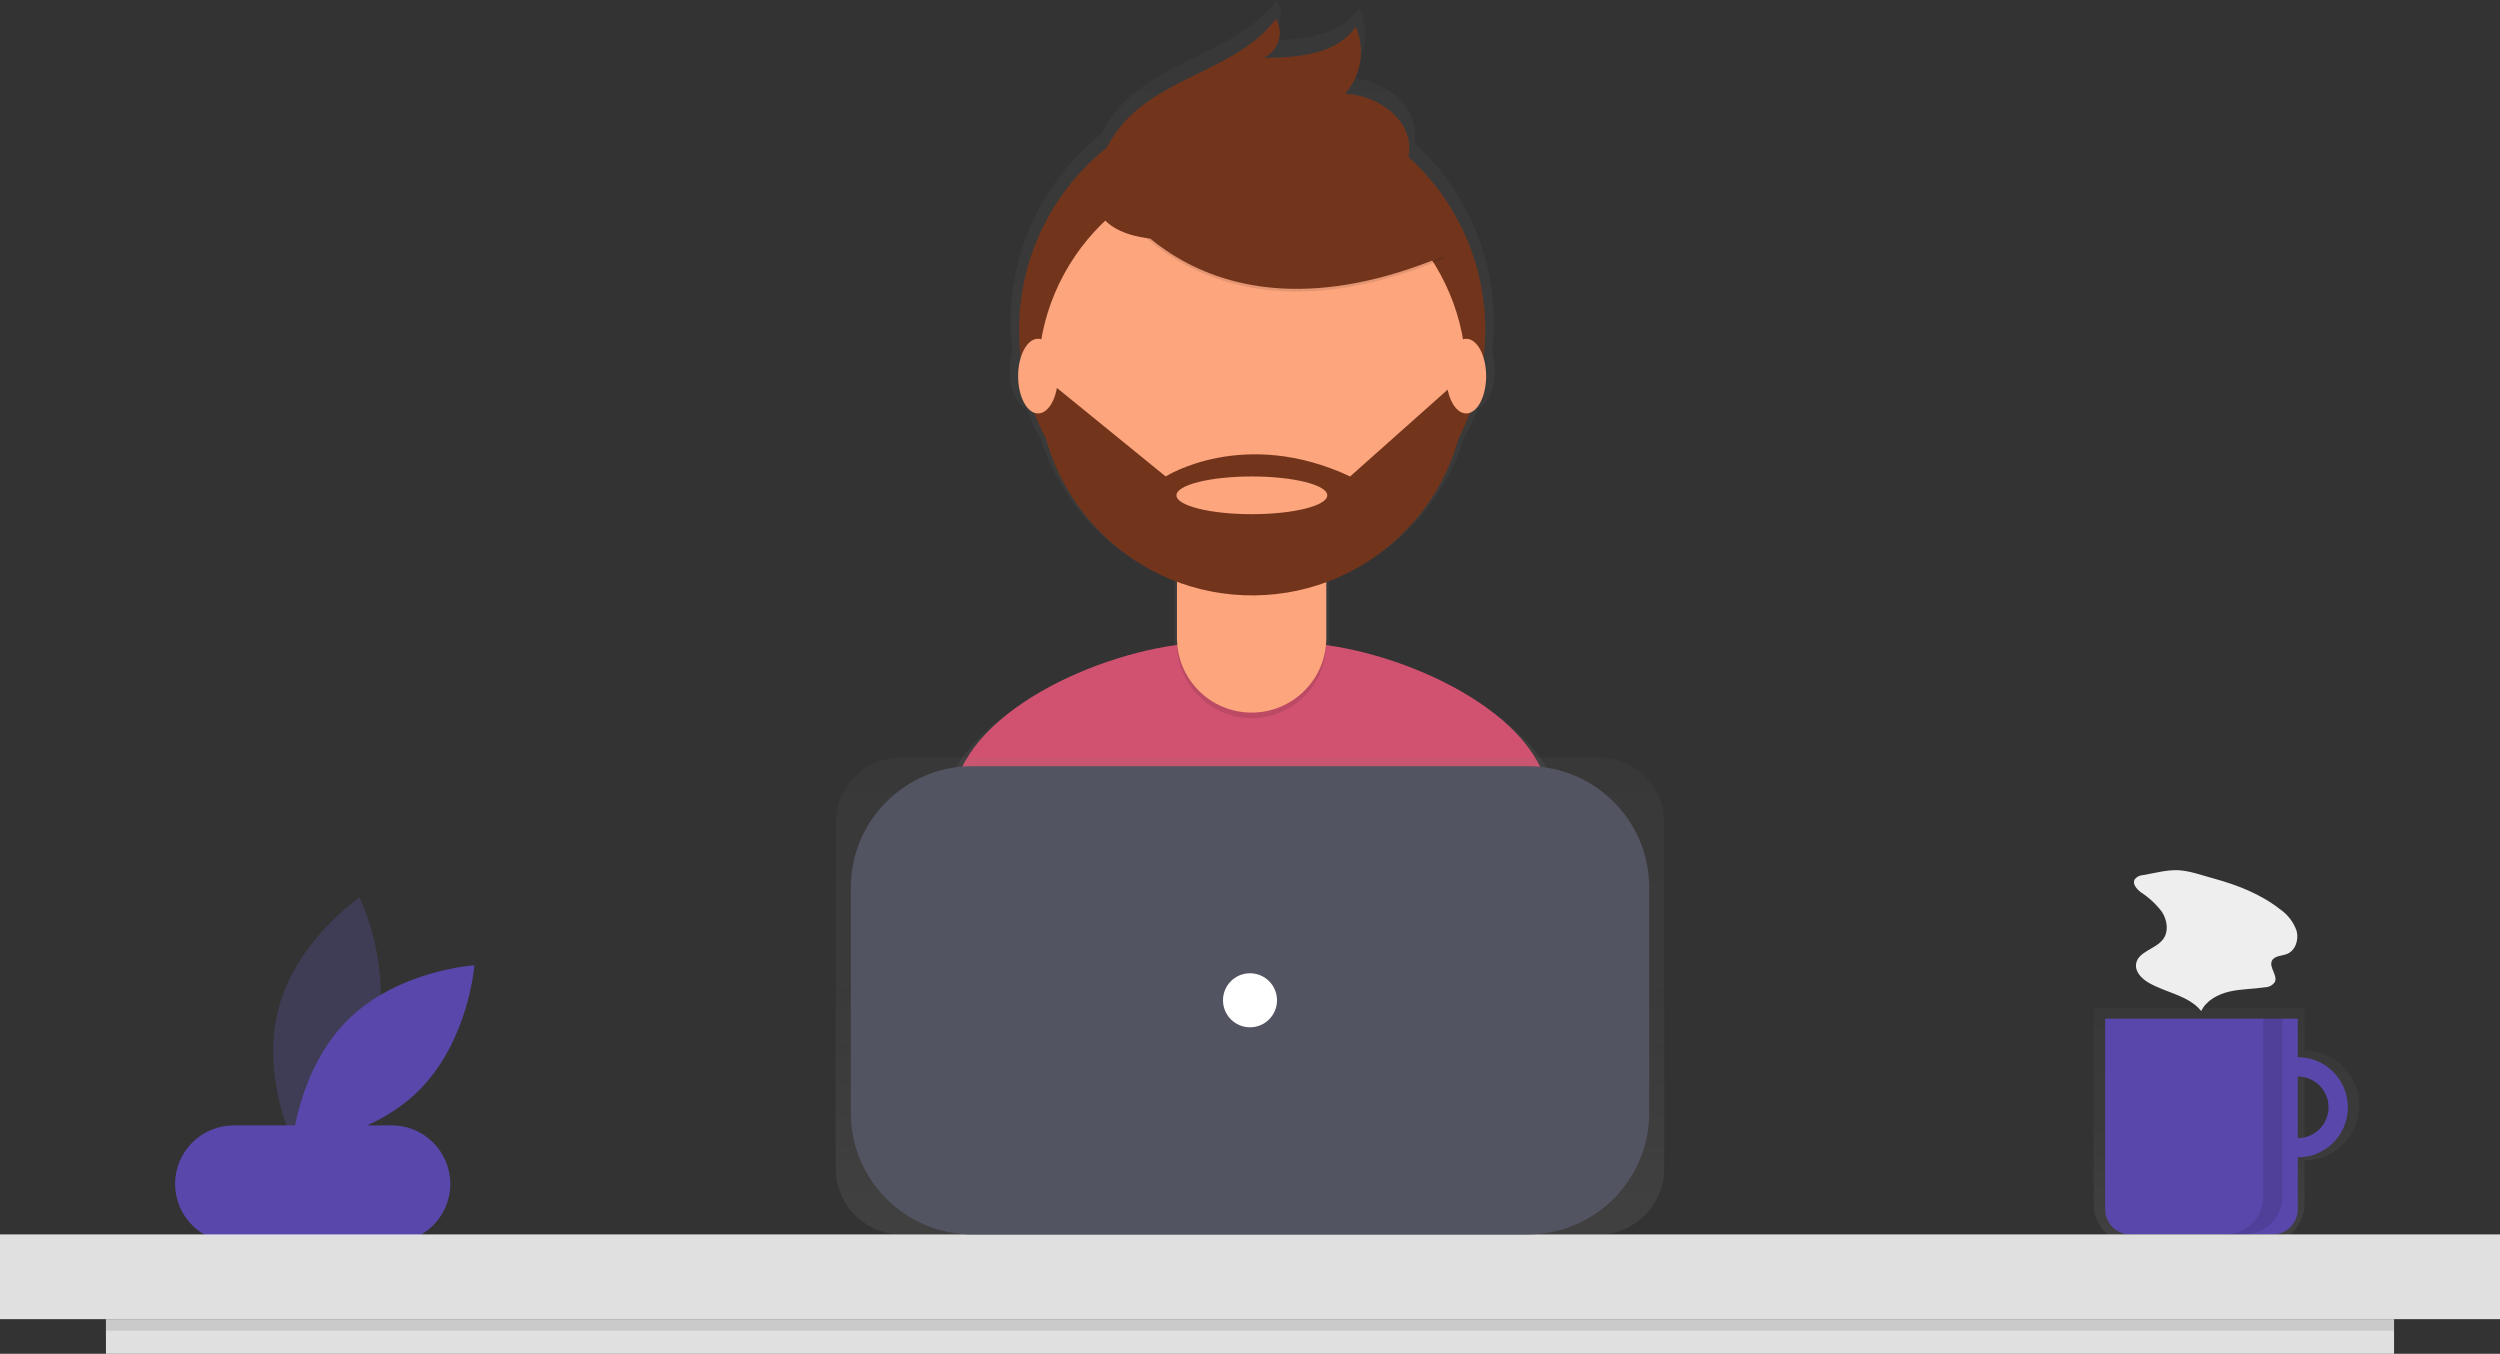 <?xml version="1.0" encoding="utf-8"?>
<!-- Generator: Adobe Illustrator 16.0.0, SVG Export Plug-In . SVG Version: 6.00 Build 0)  -->
<!DOCTYPE svg PUBLIC "-//W3C//DTD SVG 1.1//EN" "http://www.w3.org/Graphics/SVG/1.1/DTD/svg11.dtd">
<svg version="1.1" id="Calque_1" xmlns="http://www.w3.org/2000/svg" xmlns:xlink="http://www.w3.org/1999/xlink" x="0px" y="0px"
	 width="552px" height="298.922px" viewBox="0 0 552 298.922" enable-background="new 0 0 552 298.922" xml:space="preserve">
<rect x="0" y="0" width="552" height="298.922" fill="#333333" stroke="none"/>
<g id="franchise_ux" transform="translate(0 -77.246)">
	<path id="Tracé_10064" fill="#3F3D56" d="M82.867,305.598c-3.97,15.118-17.876,24.56-17.876,24.56s-7.473-15.06-3.5-30.173
		c3.972-15.114,17.876-24.56,17.876-24.56S86.835,290.484,82.867,305.598z"/>
	<path id="Tracé_10065" fill="#5A47AB" d="M76.847,302.401c-11.116,10.981-12.36,27.747-12.36,27.747s16.779-1.041,27.896-12.023
		s12.36-27.747,12.36-27.747S87.963,291.419,76.847,302.401z"/>
	<path id="Rectangle_2302" fill="#5A47AB" d="M51.596,325.732h34.901c7.139,0,12.926,5.787,12.926,12.926l0,0
		c0,7.139-5.787,12.926-12.926,12.926H51.596c-7.139,0-12.926-5.787-12.926-12.926l0,0C38.67,331.519,44.457,325.732,51.596,325.732
		z"/>
	<g id="Groupe_3236" transform="translate(462.268 299.903)" opacity="0.7">
		
			<linearGradient id="Tracé_10066_1_" gradientUnits="userSpaceOnUse" x1="-490.907" y1="317.109" x2="-490.907" y2="318.109" gradientTransform="matrix(58.675 0 0 -52.167 28833.146 16594.752)">
			<stop  offset="0" style="stop-color:#808080;stop-opacity:0.251"/>
			<stop  offset="0.535" style="stop-color:#808080;stop-opacity:0.122"/>
			<stop  offset="1" style="stop-color:#808080;stop-opacity:0.102"/>
		</linearGradient>
		<path id="Tracé_10066" fill="url(#Tracé_10066_1_)" d="M46.575,9.316V0h-46.58v43.084c0,5.017,4.066,9.083,9.083,9.083l0,0
			h28.417c5.017,0,9.083-4.066,9.083-9.083l0,0v-9.55c6.688-0.01,12.102-5.439,12.092-12.128
			c-0.011-6.674-5.418-12.081-12.092-12.091H46.575z M46.575,28.877v-14.9c4.114,0.095,7.373,3.508,7.277,7.622
			C53.761,25.579,50.555,28.784,46.575,28.877z"/>
	</g>
	<path id="Tracé_10067" fill="#5A47AB" d="M507.348,310.676c-6.106,0.003-11.055,4.955-11.052,11.063
		c0.002,6.106,4.955,11.055,11.062,11.052c6.105-0.003,11.053-4.953,11.052-11.058c0-6.107-4.95-11.057-11.057-11.057l0,0H507.348z
		 M507.348,328.537c-3.756,0-6.8-3.045-6.8-6.8c0-3.756,3.044-6.8,6.8-6.8c3.755,0,6.8,3.044,6.8,6.8l0,0
		C514.148,325.492,511.104,328.537,507.348,328.537z"/>
	<path id="Tracé_10069" fill="#5A47AB" d="M464.82,302.17h42.527v42.09c0,3.061-2.48,5.541-5.54,5.541H470.36
		c-3.06,0-5.54-2.48-5.54-5.541V302.17z"/>
	<rect id="Rectangle_2303" x="0" y="349.801" fill="#E0E0E0" width="552" height="18.711"/>
	<g id="Groupe_3237" transform="translate(198.377 77.245)" opacity="0.7">
		
			<linearGradient id="Tracé_10070_1_" gradientUnits="userSpaceOnUse" x1="-227.24" y1="543.81" x2="-227.24" y2="544.81" gradientTransform="matrix(155.824 0 0 -235.147 35487.535 128110.266)">
			<stop  offset="0" style="stop-color:#808080;stop-opacity:0.251"/>
			<stop  offset="0.535" style="stop-color:#808080;stop-opacity:0.122"/>
			<stop  offset="1" style="stop-color:#808080;stop-opacity:0.102"/>
		</linearGradient>
		<path id="Tracé_10070" fill="url(#Tracé_10070_1_)" d="M145.474,175c-4.61-16.731-30.744-28.951-50.407-31.66
			c0-0.123,0.01-0.246,0.01-0.37v-14.32l0.063-0.022v-0.543c14.142-5.26,25.081-16.727,29.669-31.1
			c1.216-2.197,2.273-4.478,3.166-6.825c2.1-0.764,3.685-4.226,3.685-8.385c0.008-1.421-0.191-2.836-0.592-4.2
			c0.258-2.119,0.39-4.25,0.395-6.384c0.016-15.086-6.372-29.471-17.576-39.574c0.164-0.856,0.22-1.73,0.166-2.6
			c-0.445-6.875-7.788-11.545-14.67-11.857c3.71-4.209,4.664-10.18,2.448-15.335c-4.388,6.393-13.399,7.073-21.15,7.123
			c3.197-1.434,4.626-5.188,3.192-8.385C83.784,0.371,83.689,0.183,83.584,0c-8.101,10.862-23.9,12.874-33.541,22.4
			c-2.1,2.083-3.859,4.484-5.215,7.113c-12.69,10.109-20.077,25.454-20.065,41.678c0.004,2.115,0.133,4.228,0.386,6.327
			c-0.413,1.382-0.619,2.819-0.61,4.262c0,4.178,1.6,7.651,3.714,8.394c0.896,2.355,1.959,4.644,3.18,6.848
			c4.573,14.286,15.424,25.699,29.461,30.986v14.966c0,0.115,0.006,0.229,0.009,0.344c-19.737,2.663-46.081,14.977-50.649,31.844
			c-3.945,14.565-8.157,30.562-10.253,39.954c17.962,12.621,55.649,20.031,79.27,20.031c22.442,0,59.122-6.689,76.554-18.182
			C153.936,206.646,149.591,189.947,145.474,175z"/>
	</g>
	<path id="Tracé_10071" fill="#D05270" d="M277.599,308.237c21.647,0,57.032-6.452,73.849-17.538
		c-1.822-9.955-6.012-26.064-9.983-40.48c-5.059-18.359-36.982-31.087-56.025-31.087h-18.352c-19.101,0-51.072,12.8-56.067,31.24
		c-3.806,14.051-7.869,29.482-9.89,38.542C218.457,301.088,254.814,308.237,277.599,308.237z"/>
	<ellipse id="Ellipse_1005" fill="#72351C" cx="276.481" cy="150.076" rx="51.463" ry="51.463"/>
	<path id="Tracé_10072" opacity="0.1" enable-background="new    " d="M259.871,192.94h32.975v26.38
		c0,9.105-7.382,16.488-16.488,16.488l0,0l0,0c-9.105,0-16.487-7.383-16.487-16.488l0,0L259.871,192.94L259.871,192.94z"/>
	<path id="Tracé_10073" fill="#FDA57D" d="M264.601,191.719h23.517c2.612,0,4.729,2.118,4.729,4.73l0,0v21.65
		c0,9.106-7.382,16.488-16.488,16.488l0,0l0,0c-9.105,0-16.487-7.382-16.487-16.488l0,0v-21.65
		C259.871,193.837,261.989,191.719,264.601,191.719L264.601,191.719z"/>
	<path id="Tracé_10074" opacity="0.1" enable-background="new    " d="M259.933,205.391c10.628,3.971,22.326,4.003,32.975,0.091
		v-4.051h-32.975V205.391z"/>
	<ellipse id="Ellipse_1006" fill="#FDA57D" cx="276.482" cy="160.336" rx="47.265" ry="47.265"/>
	<path id="Tracé_10075" opacity="0.1" enable-background="new    " d="M242.815,117.346c0,0,19.919,40.433,76.109,16.946
		l-13.081-20.516l-23.19-8.324L242.815,117.346z"/>
	<path id="Tracé_10076" fill="#72351C" d="M242.815,116.748c0,0,19.919,40.433,76.109,16.946l-13.081-20.514l-23.189-8.325
		L242.815,116.748z"/>
	<path id="Tracé_10077" fill="#72351C" d="M242.638,114.016c1.343-4.158,3.664-7.933,6.769-11.008
		c9.3-9.19,24.537-11.13,32.355-21.609c1.684,2.931,0.672,6.671-2.258,8.354c-0.176,0.101-0.357,0.193-0.542,0.276
		c7.479-0.049,16.17-0.7,20.399-6.871c2.137,4.973,1.217,10.732-2.362,14.793c6.639,0.3,13.722,4.807,14.15,11.438
		c0.286,4.418-2.483,8.6-6.115,11.135c-3.631,2.535-8.022,3.7-12.347,4.65C280.069,127.957,234.403,139.616,242.638,114.016z"/>
	<path id="Tracé_10078" fill="#72351C" d="M323.743,160.747h-1.253l-24.379,21.7c-23.486-11-40.729,0-40.729,0l-25.568-20.811
		l-2.578,0.324c0.282,26.1,21.668,47.03,47.769,46.749c26.1-0.281,47.029-21.668,46.748-47.768
		c-0.001-0.065-0.002-0.131-0.003-0.196L323.743,160.747z M276.409,190.777c-9.195,0-16.649-1.864-16.649-4.162
		s7.454-4.162,16.649-4.162c9.194,0,16.648,1.863,16.648,4.162S285.604,190.777,276.409,190.777z"/>
	<ellipse id="Ellipse_1007" fill="#FDA57D" cx="229.198" cy="160.29" rx="4.397" ry="8.244"/>
	<ellipse id="Ellipse_1008" fill="#FDA57D" cx="323.74" cy="160.29" rx="4.397" ry="8.244"/>
	<g id="Groupe_3238" transform="translate(184.545 244.473)" opacity="0.7">
		
			<linearGradient id="Rectangle_2304_1_" gradientUnits="userSpaceOnUse" x1="-213.43" y1="375.161" x2="-213.43" y2="376.161" gradientTransform="matrix(182.91 0 0 -105.327 39129.883 39619.891)">
			<stop  offset="0" style="stop-color:#808080;stop-opacity:0.251"/>
			<stop  offset="0.535" style="stop-color:#808080;stop-opacity:0.122"/>
			<stop  offset="1" style="stop-color:#808080;stop-opacity:0.102"/>
		</linearGradient>
		<path id="Rectangle_2304" fill="url(#Rectangle_2304_1_)" d="M14.5,0h153.909c8.009,0,14.5,6.492,14.5,14.5v76.328
			c0,8.008-6.491,14.5-14.5,14.5H14.5c-8.009,0-14.5-6.492-14.5-14.5V14.5C0,6.492,6.491,0,14.5,0z"/>
	</g>
	<path id="Rectangle_2305" fill="#535461" d="M214.694,246.417h122.613c14.82,0,26.835,12.015,26.835,26.835v49.715
		c0,14.82-12.015,26.834-26.835,26.834H214.694c-14.82,0-26.835-12.014-26.835-26.834v-49.715
		C187.859,258.432,199.873,246.417,214.694,246.417z"/>
	<ellipse id="Ellipse_1009" fill="#FFFFFF" cx="276" cy="298.108" rx="5.964" ry="5.964"/>
	<rect id="Rectangle_2306" x="23.39" y="368.514" fill="#E0E0E0" width="505.221" height="7.654"/>
	<rect id="Rectangle_2307" x="23.39" y="368.514" opacity="0.1" enable-background="new    " width="505.221" height="2.551"/>
	<path id="Tracé_10079" opacity="0.1" enable-background="new    " d="M499.692,302.17v39.338c0,4.58-3.713,8.293-8.293,8.293l0,0
		h4.253c4.58,0,8.293-3.713,8.293-8.293l0,0V302.17H499.692z"/>
	<path id="Tracé_10080" fill="#EEEEEE" d="M473.212,270.465c-0.736,0.023-1.425,0.373-1.878,0.953
		c-0.559,1.012,0.452,2.151,1.375,2.846c1.794,1.163,3.371,2.631,4.658,4.338c1.158,1.791,1.522,4.291,0.256,6.01
		c-1.653,2.242-5.6,2.725-5.979,5.484c-0.245,1.771,1.286,3.282,2.839,4.172c3.831,2.193,8.77,2.779,11.544,6.213
		c1.148-2.36,3.715-3.726,6.274-4.308c2.559-0.582,5.218-0.538,7.813-0.934c0.86-0.017,1.66-0.44,2.156-1.144
		c0.725-1.472-1.342-3.236-0.628-4.715c0.543-1.125,2.138-1.037,3.3-1.488c1.9-0.732,2.679-3.174,2.141-5.136
		c-0.685-1.931-1.966-3.594-3.657-4.75c-4.311-3.386-9.491-5.378-14.733-6.81c-2.438-0.666-5.3-1.711-7.831-1.813
		C478.418,269.287,475.631,270.051,473.212,270.465z"/>
</g>
</svg>
